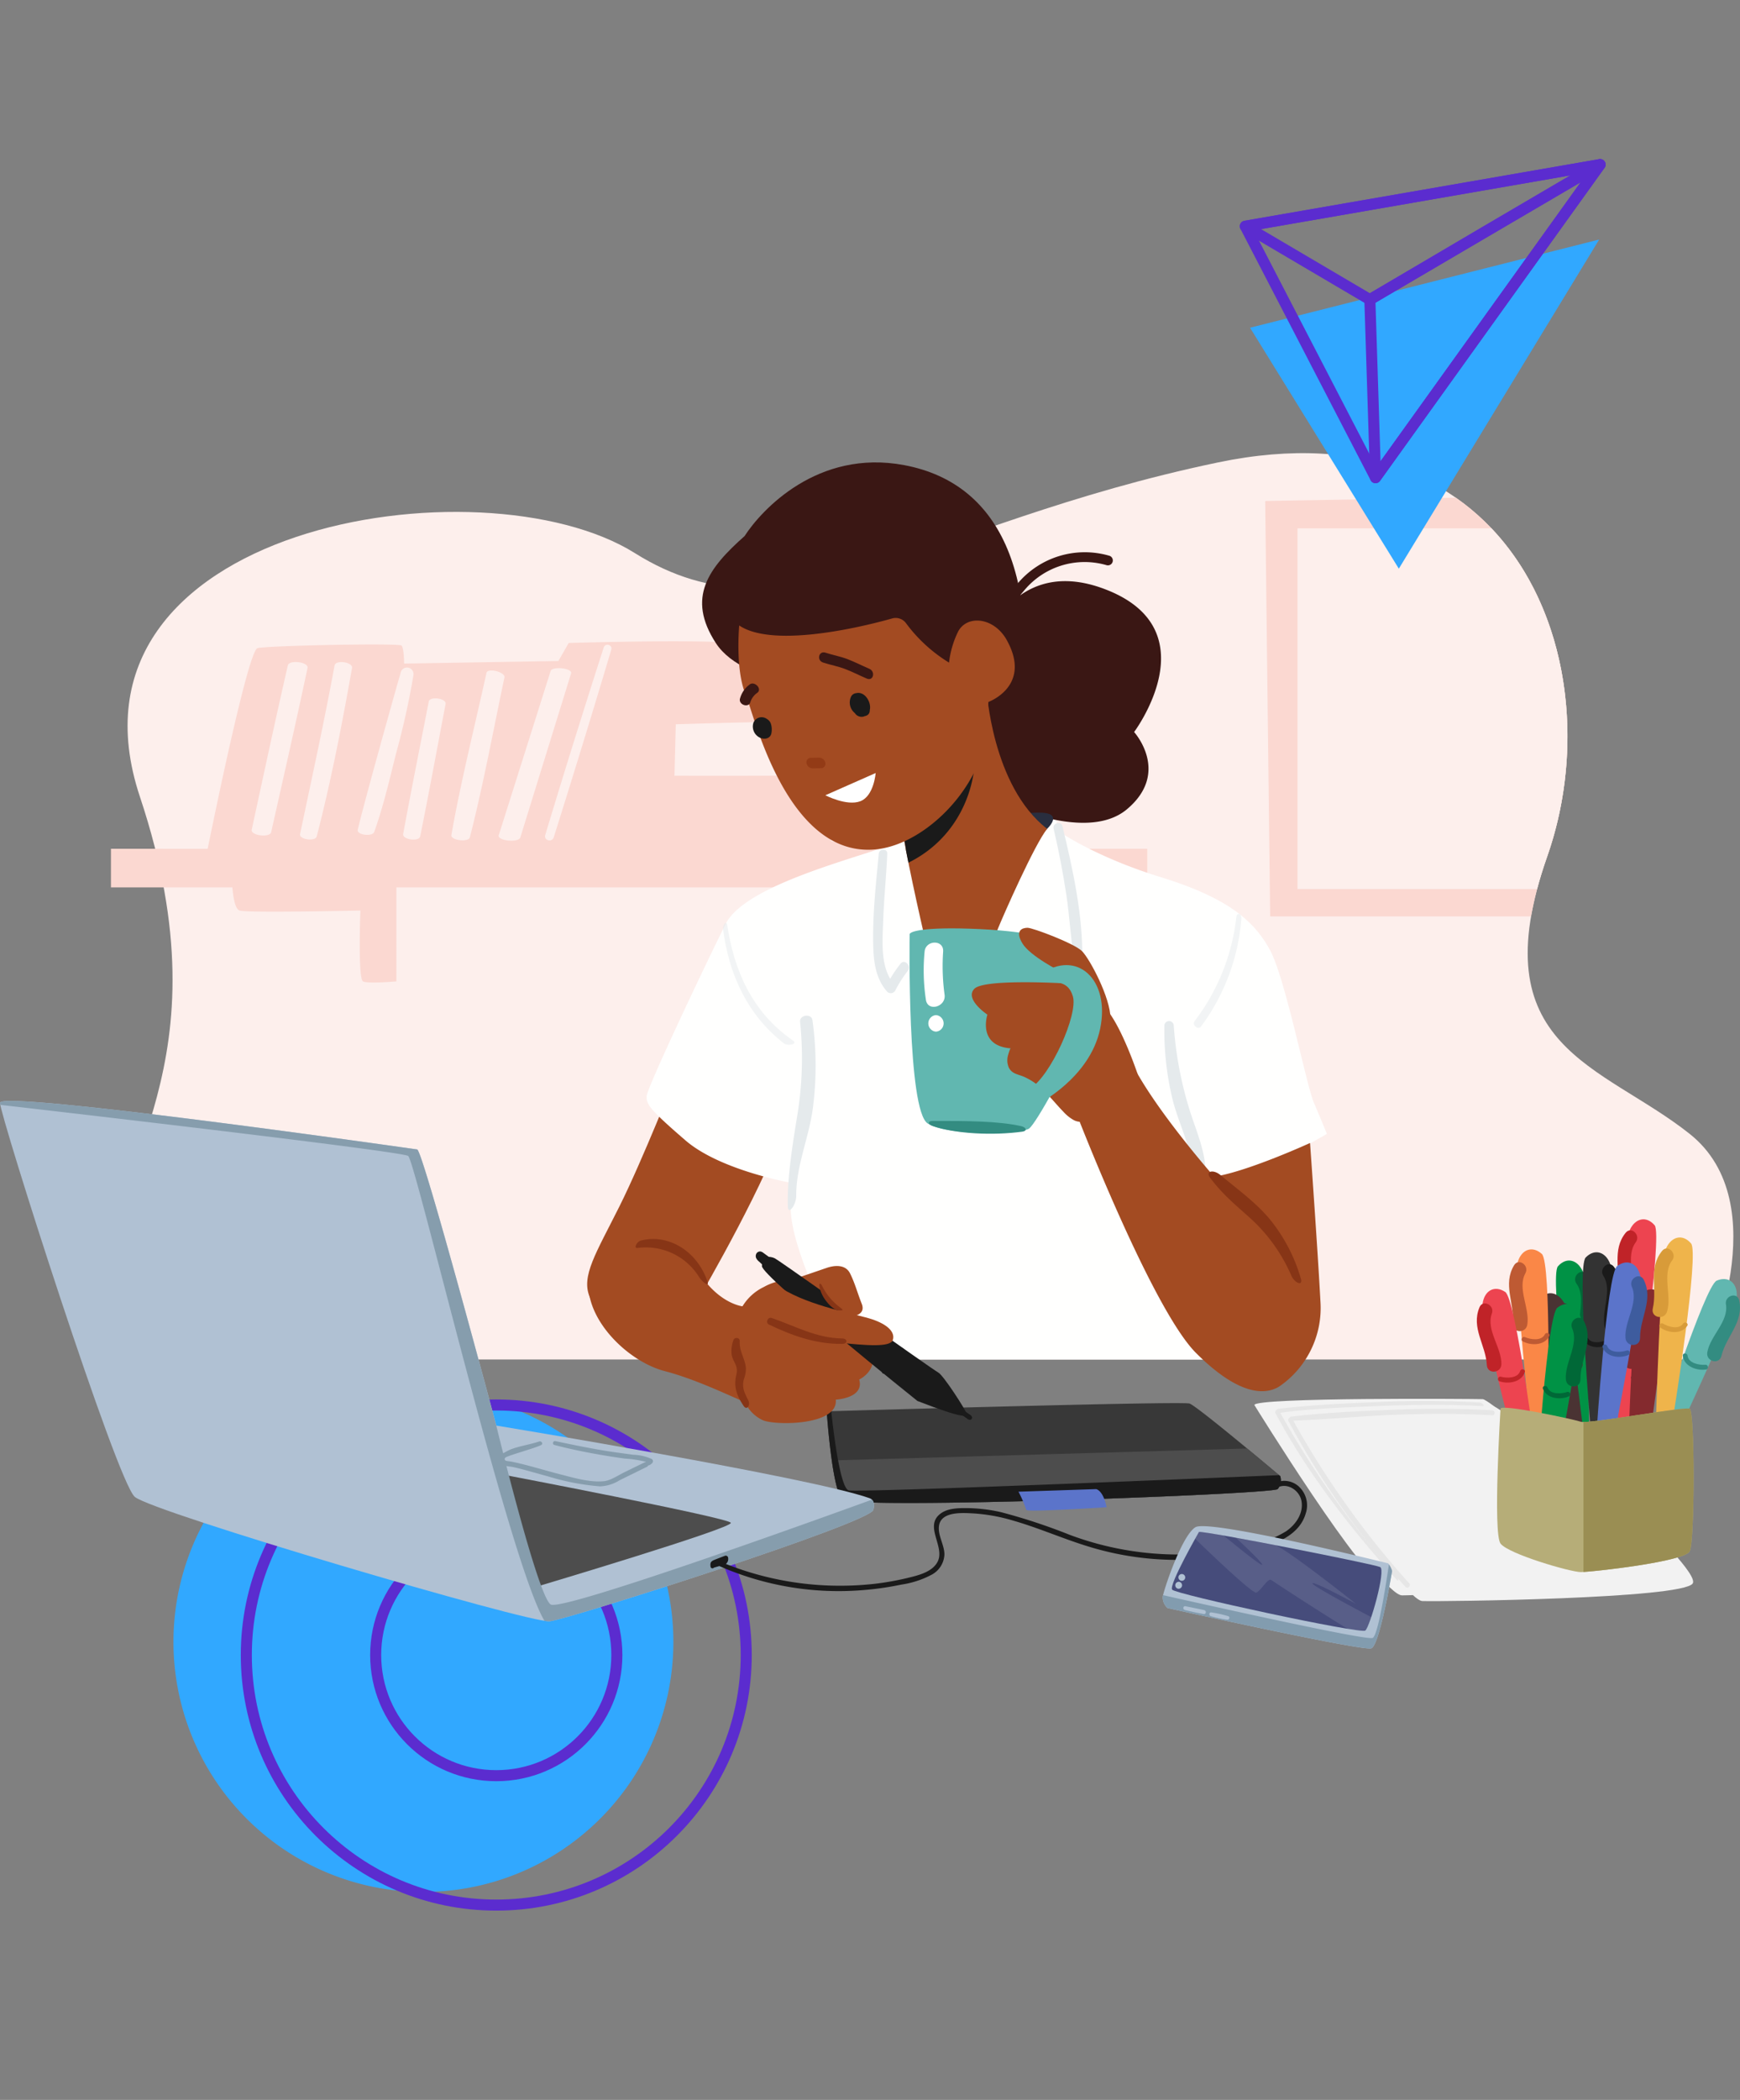 <svg xmlns="http://www.w3.org/2000/svg" xmlns:xlink="http://www.w3.org/1999/xlink" width="315" height="380" viewBox="0 0 315 380">
  <rect x="0" y="0" width="315" height="380" fill="#808080" stroke="none"/>
  <defs>
    <clipPath id="clip-path">
      <rect id="Rectángulo_402717" data-name="Rectángulo 402717" width="315" height="216.306" fill="none"/>
    </clipPath>
    <clipPath id="clip-path-3">
      <rect id="Rectángulo_402713" data-name="Rectángulo 402713" width="8.619" height="20.597" fill="none"/>
    </clipPath>
    <clipPath id="clip-path-4">
      <rect id="Rectángulo_402714" data-name="Rectángulo 402714" width="12.927" height="22.054" fill="none"/>
    </clipPath>
    <clipPath id="clip-path-5">
      <rect id="Rectángulo_402715" data-name="Rectángulo 402715" width="31.881" height="17.892" fill="none"/>
    </clipPath>
    <clipPath id="clip-path-6">
      <rect id="Rectángulo_402733" data-name="Rectángulo 402733" width="66.621" height="74.313" fill="none"/>
    </clipPath>
  </defs>
  <g id="Grupo_1101094" data-name="Grupo 1101094" transform="translate(10929 6689)">
    <g id="Grupo_1101091" data-name="Grupo 1101091" transform="translate(-140.469 1804.339)">
      <path id="Trazado_876257" data-name="Trazado 876257" d="M102.251,57A45.251,45.251,0,1,1,57,11.75,45.251,45.251,0,0,1,102.251,57" transform="translate(-10768.879 -8253.225)" fill="#31a8ff"/>
      <circle id="Elipse_11578" data-name="Elipse 11578" cx="45.251" cy="45.251" r="45.251" transform="translate(-10743.94 -8239.093)" fill="none" stroke="#5b2ccf" stroke-linecap="round" stroke-linejoin="round" stroke-width="2"/>
      <circle id="Elipse_11579" data-name="Elipse 11579" cx="21.831" cy="21.831" r="21.831" transform="translate(-10720.521 -8215.674)" fill="none" stroke="#5b2ccf" stroke-linecap="round" stroke-linejoin="round" stroke-width="2"/>
    </g>
    <rect id="Rectángulo_402728" data-name="Rectángulo 402728" width="315" height="380" transform="translate(-10929 -6689)" fill="none"/>
    <g id="Grupo_1101056" data-name="Grupo 1101056" transform="translate(-10929 -6607)">
      <g id="Grupo_1101055" data-name="Grupo 1101055" clip-path="url(#clip-path)">
        <g id="Grupo_1101054" data-name="Grupo 1101054">
          <g id="Grupo_1101053" data-name="Grupo 1101053" clip-path="url(#clip-path)">
            <path id="Trazado_876040" data-name="Trazado 876040" d="M57.949,164.009H336.165s13.136-28.15-2.815-40.817-38-15.483-25.8-50.2-5.63-82.573-59.584-71.313S170.08,35.457,142.4,18.1,36.367,12.937,52.788,62.2,45.751,129.29,49.5,146.181s8.445,17.828,8.445,17.828" transform="translate(-27.453 0)" fill="#fdefec"/>
            <path id="Trazado_876041" data-name="Trazado 876041" d="M204.866,114.8l.069-1.351-1.136.015c-5.263.064-27.086.311-27.737-.015-.74-.37-.74-7.582-.37-8.323.32-.64,21.925-.174,27.786-.035l1.457.035a7.42,7.42,0,0,0-.37-2.412,39.335,39.335,0,0,0-6.242-.266c.206-1.246,1.544-9.91-.853-10.942l5.452.018-.134-2.16s-4.958,0-5.488.011c-3.858.047-19.854.228-20.331-.011-.543-.272-.543-6.241-.271-6.783.234-.469,16.071-.127,20.367-.026.675.016,5.723.026,5.723.026a6.752,6.752,0,0,0-.271-2.016c-.2-.4-28.766-.167-42.1.119.3-2.02.387-2.416.143-2.66-1.4-1.4-32.121-.465-32.121-.465l-1.862,3.259-27.932.465s0-2.793-.465-3.259-24.207,0-26.07.466c-1.646.411-7.654,29.547-9.028,36.311H45.574v6.983H67.557c.142,1.76.482,3.919,1.294,4.189,1.4.466,21.88,0,21.88,0s-.465,12.353.465,12.819,6.052,0,6.052,0V121.782h82.5c.142,1.76.482,3.919,1.294,4.189,1.4.466,21.88,0,21.88,0s-.465,12.353.465,12.819,6.052,0,6.052,0V121.782h23.742V114.8ZM158.4,91.974c7.97-.193,17-.32,17.211.089.377.737.45,8.88-.287,9.257-.446.227-10.913.274-19.117.275-3.722,0-6.976-.008-8.618-.014l.237-9.307c2.087-.068,6.167-.195,10.574-.3m-23.622-13.6c.279-.87,1.638-.5,1.375.379q-5.078,17.028-10.424,33.979c-.309.975-1.834.562-1.536-.423q5.136-17.013,10.586-33.935m-5.9,4.665-9.2,29.727c-.379.994-4.244.591-3.894-.446l9.379-29.678c.262-.93,3.956-.537,3.719.4M107.2,112.329c1.7-9.7,4.242-19.72,6.35-29.344.216-.986,3.467-.165,3.259.815-2.042,9.636-3.817,19.386-6.261,28.929-.245.955-3.512.537-3.347-.4m-1.045-23.752c-1.524,7.992-2.987,16-4.6,23.974-.208,1.029-3.266.585-3.08-.432,1.466-8,3.079-15.979,4.631-23.964.2-1,3.235-.575,3.045.422m-15.9,22.77c1.107-4.742,6.41-23.69,7.755-28.363a1.179,1.179,0,1,1,2.326.388,140.845,140.845,0,0,1-3.175,14.286c-1.174,4.708-2.288,9.52-3.924,14.092-.327.915-3.207.558-2.982-.4M89.217,82.086c-1.812,10.2-3.792,20.439-6.391,30.475-.253.977-3.221.559-3.017-.414,2.132-10.167,4.37-20.3,6.244-30.516.2-1.084,3.355-.62,3.164.454M71.055,111.344c2.155-9.912,4.265-19.836,6.54-29.721.251-1.09,3.794-.624,3.564.46-2.1,9.923-4.364,19.813-6.582,29.71-.238,1.062-3.753.609-3.523-.449" transform="translate(-25.487 -43.203)" fill="#fbd8d1"/>
            <path id="Trazado_876042" data-name="Trazado 876042" d="M339.561,391.514s.938,14.075,2.815,15.951,77.882-.938,78.82-1.876a2.455,2.455,0,0,0,.469-2.346s-15.013-12.667-16.421-13.136-65.683,1.407-65.683,1.407" transform="translate(-189.897 -218.122)" fill="#383838"/>
            <path id="Trazado_876043" data-name="Trazado 876043" d="M416.837,408.658l-75.189,2.161c.46,3.216,1.091,6.26,1.895,7.064,1.877,1.877,77.882-.938,78.82-1.877a2.454,2.454,0,0,0,.469-2.346s-2.745-2.315-6-5" transform="translate(-191.064 -228.538)" fill="#4d4d4d"/>
            <path id="Trazado_876044" data-name="Trazado 876044" d="M342.375,409.317c1.877,1.877,77.882-.938,78.82-1.877a2.454,2.454,0,0,0,.469-2.346l-.209-.176c-10.407.439-76.179,3.189-77.907,2.757-1.56-.39-2.794-10.819-3.167-14.333l-.821.024s.938,14.075,2.815,15.952" transform="translate(-189.896 -219.973)" fill="#1a1a1a"/>
            <path id="Trazado_876045" data-name="Trazado 876045" d="M418.33,425.8a22.882,22.882,0,0,1,1.407,3.284c0,.469,14.544-.469,14.544-.469s-.469-2.815-1.876-3.284Z" transform="translate(-233.947 -237.862)" fill="#5b74ca"/>
            <path id="Trazado_876046" data-name="Trazado 876046" d="M257.327,255.016s-6.1,15.483-10.322,23.927-6.976,12.609-5.365,16.391,18.5,2.376,18.5,2.376,10.322-17.359,15.483-30.027-18.3-12.668-18.3-12.668" transform="translate(-134.875 -142.616)" fill="#a34b22"/>
            <path id="Trazado_876047" data-name="Trazado 876047" d="M382.922,212.955l5.815-3.3s-.938-2.346-2.346-5.63-5.161-22.52-7.976-27.681-7.507-9.383-19.7-13.136-18.72-8.444-18.72-8.444-22.1-.939-28.042,1.761-28.305,7.621-32.058,15.128-14.31,29.792-14.31,31.2.234,2.111,7.037,7.976c6.406,5.522,19.471,7.741,19.471,7.741-.469,3.754-1.407,6.1,2.815,16.89a76.059,76.059,0,0,1,4.214,15.014h71.47Z" transform="translate(-148.524 -86.459)" fill="#fffffe"/>
            <path id="Trazado_876048" data-name="Trazado 876048" d="M482.864,249.433a67.434,67.434,0,0,1-2.924-15.448.847.847,0,0,0-1.693,0,52.7,52.7,0,0,0,1.521,13.529c1.175,4.674,4.013,9.562,3.338,14.489-.218,1.591,2.207,2.3,2.449.675.707-4.718-1.294-8.853-2.691-13.245" transform="translate(-267.453 -130.398)" fill="#e5eaec"/>
            <g id="Grupo_1101046" data-name="Grupo 1101046" transform="translate(216.117 83.398)" opacity="0.5">
              <g id="Grupo_1101045" data-name="Grupo 1101045">
                <g id="Grupo_1101044" data-name="Grupo 1101044" clip-path="url(#clip-path-3)">
                  <path id="Trazado_876049" data-name="Trazado 876049" d="M498.029,189.8a37.929,37.929,0,0,1-7.577,18.831c-.509.7.7,1.638,1.2.928a37.574,37.574,0,0,0,7.288-19.491c.078-.95-.822-1.2-.915-.268" transform="translate(-490.33 -189.215)" fill="#e5eaec"/>
                </g>
              </g>
            </g>
            <g id="Grupo_1101049" data-name="Grupo 1101049" transform="translate(130.886 85.011)" opacity="0.5">
              <g id="Grupo_1101048" data-name="Grupo 1101048">
                <g id="Grupo_1101047" data-name="Grupo 1101047" clip-path="url(#clip-path-4)">
                  <path id="Trazado_876050" data-name="Trazado 876050" d="M309.636,214.165c-7.507-5.161-10.7-12.859-11.911-20.9-.13-.865-.869-.154-.756.724,1.054,8.21,4.382,15.467,10.93,20.623.834.656,2.645.175,1.737-.449" transform="translate(-296.956 -192.874)" fill="#e5eaec"/>
                </g>
              </g>
            </g>
            <path id="Trazado_876051" data-name="Trazado 876051" d="M387.859,143.65c.469,0,4.222-.469,5.161.938s6.568,25.8,4.692,29.088-17.359-9.383-17.359-9.383l-10.322,1.877s-5.161,9.383-6.569,9.383-3.753-17.828-.469-29.088,24.866-2.815,24.866-2.815" transform="translate(-202.069 -78.635)" fill="#fffffe"/>
            <path id="Trazado_876052" data-name="Trazado 876052" d="M400.756,67.523s5.1-20.774,23.757-13.373,4.918,25.709,4.918,25.709,6.642,7.3-1.286,13.968-25.058-2.34-25.058-2.34a231.242,231.242,0,0,0-2.332-23.964" transform="translate(-224.119 -29.392)" fill="#3a1714"/>
            <path id="Trazado_876053" data-name="Trazado 876053" d="M421.712,147.724s3.643-.495,4.441.431-1.052,2.523-1.052,2.523l-3.626.739Z" transform="translate(-235.706 -82.54)" fill="#292e3f"/>
            <path id="Trazado_876054" data-name="Trazado 876054" d="M400.687,60.166a.869.869,0,0,0,.124.431c.159.3.469.435.807.023.722-.023.951-.079,1.557-1.7.384-1.03.949-2.493,1.738-4.136a32,32,0,0,1,3.808-6.205l.1-.116q.258-.319.536-.637A14.211,14.211,0,0,1,424.4,43.08a.889.889,0,1,0,.451-1.719,15.887,15.887,0,0,0-16.461,4.945,30.464,30.464,0,0,0-4.871,7.467c-.755,1.578-1.327,3.028-1.757,4.155l-.041.1c-.088.24-.168.466-.249.673-.128.343-.27.719-.371.978a.023.023,0,0,0-.007.019c-.04.091-.067.168-.094.22-.178.18-.319-.017-.309.25" transform="translate(-224.081 -22.809)" fill="#3a1714"/>
            <path id="Trazado_876055" data-name="Trazado 876055" d="M314.379,44.745s-18.168-.022-23.509-8.242c-5.367-8.26-1.327-13.578,5.195-19.363,3.056-4.73,13.229-15.781,28.879-12.845,18.325,3.437,24.729,21.39,20.787,47.732-1.334,8.911-31.351-7.281-31.351-7.281" transform="translate(-161.274 -2.128)" fill="#3a1714"/>
            <path id="Trazado_876056" data-name="Trazado 876056" d="M380.948,164.63c.988-3,5.73-21.129,7.038-24.4.938-2.346,6.746-15.508,8.944-18.129-10.036-7.763-10.977-25.356-10.977-25.356s-16.441,19.146-15.093,26.528c2.582,14.141,8.211,37.13,10.088,41.353" transform="translate(-207.357 -54.106)" fill="#a34b22"/>
            <path id="Trazado_876057" data-name="Trazado 876057" d="M371.811,133.968c11.76-5.786,14.159-19.675,10.473-26.935-4.761,6.13-12.358,16.883-11.424,22a17.538,17.538,0,0,1,.508,2.7q.212,1.1.443,2.243" transform="translate(-207.356 -59.857)" fill="#1a1a1a"/>
            <path id="Trazado_876058" data-name="Trazado 876058" d="M304.609,81.521c1.461,3.434,7.456,29.766,23.7,28.007,8.085-.876,17.249-9.429,19.565-19,.772-3.192.289-3.938.685-7.668,0,0,7.968-2.867,3.3-11.22-2.288-4.091-7.12-4.586-8.769-1.553a17.074,17.074,0,0,0-1.664,5.661,27.5,27.5,0,0,1-7.808-7.158,2.319,2.319,0,0,0-2.486-.836c-7.507,2.11-21.982,5.133-27.692,1.271,0,0-.755,7.983,1.167,12.5" transform="translate(-169.616 -37.84)" fill="#a34b22"/>
            <path id="Trazado_876059" data-name="Trazado 876059" d="M349.224,99.148a1.157,1.157,0,0,1,.96-.659c.048-.011.095-.019.141-.026a.263.263,0,0,1,.05-.015c.018,0,.033,0,.051,0,1.479-.114,2.524,1.84,2.2,3.1a1.08,1.08,0,0,1-.242.758,1.181,1.181,0,0,1-.725.35.257.257,0,0,1-.064.045,1.435,1.435,0,0,1-1.664-.6,2.473,2.473,0,0,1-.706-2.95" transform="translate(-195.169 -55.055)" fill="#1a1a1a"/>
            <path id="Trazado_876060" data-name="Trazado 876060" d="M309.318,109.447a1.6,1.6,0,0,1,2.385-.72,1.731,1.731,0,0,1,.242.168,1.5,1.5,0,0,1,.548.785c.011.037.021.074.03.112,0,.011.007.022.009.034a3.51,3.51,0,0,1,.008,1.665c-.331,1.008-1.615,1.08-2.49.385a2.235,2.235,0,0,1-.733-2.427" transform="translate(-172.921 -60.66)" fill="#1a1a1a"/>
            <path id="Trazado_876061" data-name="Trazado 876061" d="M331.233,126.02a.814.814,0,0,1,.787-.979l1.521-.019a1.169,1.169,0,0,1,1.112.938.814.814,0,0,1-.787.979l-1.521.019a1.169,1.169,0,0,1-1.112-.938" transform="translate(-185.232 -69.917)" fill="#933b16"/>
            <path id="Trazado_876062" data-name="Trazado 876062" d="M337.583,81.85c1.324.433,2.672.664,3.983,1.166,1.331.51,2.617,1.178,3.933,1.736,1.187.5.769,2.295-.429,1.787-1.316-.558-2.6-1.231-3.933-1.736-1.312-.5-2.66-.733-3.983-1.167-1.218-.4-.79-2.186.429-1.786" transform="translate(-188.144 -45.741)" fill="#3a1714"/>
            <path id="Trazado_876063" data-name="Trazado 876063" d="M303.9,97.339a4.632,4.632,0,0,1,1.694-2.529c.839-.765,2.344.641,1.5,1.414A3.309,3.309,0,0,0,305.8,97.89c-.246,1.157-2.153.611-1.906-.551" transform="translate(-169.939 -52.898)" fill="#3a1714"/>
            <path id="Trazado_876064" data-name="Trazado 876064" d="M339,135.361l9.109-4.023s-.306,4.153-2.766,5.1S339,135.361,339,135.361" transform="translate(-189.585 -73.45)" fill="#fff"/>
            <path id="Trazado_876065" data-name="Trazado 876065" d="M363.579,183.44a25.306,25.306,0,0,0-1.863,2.723c-1.776-2.992-1.376-7.276-1.264-10.56.137-4.027.564-8.038.734-12.063.042-1-1.45-.971-1.54,0-.456,4.935-1.012,9.886-1.016,14.848,0,3.563.07,7.321,2.544,10.122a.924.924,0,0,0,1.442-.186,22.088,22.088,0,0,1,2.273-3.574c.731-.929-.578-2.25-1.311-1.311" transform="translate(-200.561 -91.045)" fill="#e5eaec"/>
            <path id="Trazado_876066" data-name="Trazado 876066" d="M434.322,152.441c-.25-1.042-1.848-.6-1.6.443q1.388,5.947,2.306,11.986c.6,4.018.8,8.089,1.444,12.095.134.827,1.4.592,1.418-.192.209-8.041-1.7-16.553-3.564-24.331" transform="translate(-241.979 -84.919)" fill="#e5eaec"/>
            <path id="Trazado_876067" data-name="Trazado 876067" d="M442.28,255.112s13.606,35.188,21.582,43.163,12.667,7.507,15.013,6.1a17.22,17.22,0,0,0,7.507-15.483c-.469-8.914-1.877-28.619-1.877-28.619s-11.26,5.161-17.359,6.1c0,0-11.986-13.585-15.611-22.04s-9.255,10.78-9.255,10.78" transform="translate(-247.341 -135.439)" fill="#a34b22"/>
            <path id="Trazado_876068" data-name="Trazado 876068" d="M401.28,197.59s-4.692-1.877-15.014-2.346-12.667.469-12.667.938-.469,31.9,3.284,34.249,16.89,1.877,18.3.938,7.507-12.668,7.507-12.668l3.285-14.544Z" transform="translate(-208.922 -109.117)" fill="#61b7b0"/>
            <path id="Trazado_876069" data-name="Trazado 876069" d="M416.515,217.463s-15.014-.938-16.89.938,2.346,4.691,2.346,4.691-1.877,5.63,4.222,6.1c-.124-.009-.423,1.032-.448,1.126a3.321,3.321,0,0,0,.1,2.349c.562,1.127,1.593,1.2,2.641,1.625a11.221,11.221,0,0,1,3.412,2.281c1.38,1.287,2.549,2.781,3.866,4.131a7.259,7.259,0,0,0,1.878,1.492c2.7,1.353,5.836-2.341,7.583-4.062,1.377-1.356,2.708-2.772,3.953-4.251,0,0-2.815-8.445-5.63-11.729a17.872,17.872,0,0,0-7.038-4.692" transform="translate(-223.218 -121.483)" fill="#a34b22"/>
            <path id="Trazado_876070" data-name="Trazado 876070" d="M426.209,202.851s-5.63-2.815-7.038-5.161,0-2.815.938-2.815,8.445,2.815,9.853,4.222,5.161,8.445,5.161,12.2-5.974,1.138-5.974,1.138-1.533-7.706-2.941-9.583" transform="translate(-234.085 -108.982)" fill="#a34b22"/>
            <path id="Trazado_876071" data-name="Trazado 876071" d="M423.965,213.059c1.407.469,4.222-.469,5.161,2.815s-3.988,14.31-7.741,16.655,1.407,2.815,1.407,2.815,9.383-4.692,11.26-13.606-4.222-14.544-10.791-9.852Z" transform="translate(-234.891 -117.548)" fill="#61b7b0"/>
            <path id="Trazado_876072" data-name="Trazado 876072" d="M398.194,275.115c-4.222-.938-9.853-.938-15.951-.938-1.018,0-1,.6,0,.938,4.222,1.407,10.862,1.726,16.178,1,.971-.132.688-.8-.226-1" transform="translate(-213.342 -153.331)" fill="#338c81"/>
            <path id="Trazado_876073" data-name="Trazado 876073" d="M383.168,210.384a38.233,38.233,0,0,1-.258-7.809c.141-2.179-3.145-2.116-3.357,0a35.419,35.419,0,0,0,.237,8.74c.324,2.227,3.69,1.275,3.379-.931" transform="translate(-212.168 -112.388)" fill="#fff"/>
            <path id="Trazado_876074" data-name="Trazado 876074" d="M382.605,230.728a1.5,1.5,0,0,0,0,2.991,1.5,1.5,0,0,0,0-2.991" transform="translate(-213.161 -129.033)" fill="#fff"/>
            <path id="Trazado_876075" data-name="Trazado 876075" d="M513.138,314.409a30.149,30.149,0,0,0-5.811-11.033c-2.558-2.99-5.77-5.292-8.777-7.8-1.261-1.051-2.794-.748-1.833.533,2.815,3.753,5.829,5.825,8.4,8.383a30.4,30.4,0,0,1,6.294,9.327c.563,1.263,2.062,1.924,1.728.588" transform="translate(-277.616 -164.944)" fill="#873516"/>
            <path id="Trazado_876076" data-name="Trazado 876076" d="M328.024,231.77c-.171-1.258-2.359-.975-2.236.3a64.18,64.18,0,0,1-.455,16.636c-.812,4.922-1.931,11.748-1.761,16.781.056,1.664,1.533-.28,1.52-1.957-.041-5.319,2.3-10.509,3-15.773a59.633,59.633,0,0,0-.066-15.989" transform="translate(-180.945 -129.161)" fill="#e5eaec"/>
            <path id="Trazado_876077" data-name="Trazado 876077" d="M247.495,324.791s-5.865,3.05-5.865,6.8c0,7.037,7.507,14.075,13.841,15.717,5.316,1.378,11.26,4.222,14.544,5.63a6.455,6.455,0,0,0,3.284,3.284c2.346.938,13.606.938,13.137-3.753,0,0,5.2-.239,4.243-3.638,0,0,3.264-1.523,2.325-4.807s-4.222-6.569-4.222-6.569,3.284,0,2.346-2.346c-.726-1.816-1.236-3.753-2.117-5.5-.811-1.61-2.738-1.49-4.22-.982l-5.438,1.864a5.65,5.65,0,0,1-1.756.429,6.974,6.974,0,0,0-1.38.105,10.006,10.006,0,0,0-2.822,1.067,9.145,9.145,0,0,0-3.848,3.488s-4.691-.469-8.445-7.037c-4.072-7.126-13.606-3.753-13.606-3.753" transform="translate(-135.13 -181.191)" fill="#a34b22"/>
            <path id="Trazado_876078" data-name="Trazado 876078" d="M274.083,330.369c-1.877-5.63-7.232-8.742-12.1-7.428-.7.188-1.324,1.425-.563,1.329a11.315,11.315,0,0,1,11.136,5.253c.584.915,1.878,1.886,1.531.846" transform="translate(-146 -180.434)" fill="#873516"/>
            <path id="Trazado_876079" data-name="Trazado 876079" d="M303.437,374.529c-.681-1.315-1.182-2.28-.782-3.8a5.421,5.421,0,0,0,.359-2.032c-.166-1.736-1.218-2.986-1.116-4.852.037-.671-.962-.771-1.145-.155a5.579,5.579,0,0,0-.322,2.589c.273,1.473,1.268,1.932.842,3.712-.5,2.105.083,3.753,1.361,5.625.565.826,1.269-.186.8-1.086" transform="translate(-167.983 -203.16)" fill="#873516"/>
            <path id="Trazado_876080" data-name="Trazado 876080" d="M311.028,329.61a1.9,1.9,0,0,1-.541-.651.916.916,0,0,1,.066-.851.765.765,0,0,1,.77-.33,1.385,1.385,0,0,1,.508.271l1.707,1.243a.278.278,0,0,1,.1.1.269.269,0,0,1-.057.24c-.229.352-.746.954-1.216.934-.45-.02-1.018-.682-1.337-.96" transform="translate(-173.595 -183.299)" fill="#1a1a1a"/>
            <path id="Trazado_876081" data-name="Trazado 876081" d="M344.852,350.906c-.461-.231-7.392-5.115-14.429-10.075-2.061,1.2-4.676-1.957-6.016-3.987-.106-.154-.209-.309-.3-.465-4.724-3.324-8.474-5.949-8.81-6.116-.938-.469-2.346-.469-2.346,1.407s28.15,24.4,28.15,24.4c8.445,3.284,8.914,2.815,8.914,2.346s-4.222-7.038-5.161-7.507" transform="translate(-175.014 -184.551)" fill="#1a1a1a"/>
            <path id="Trazado_876082" data-name="Trazado 876082" d="M396.711,394.295c-.066-.307-.387-.453-.627-.619l-.71-.493a.437.437,0,0,0-.592.155.442.442,0,0,0,.155.592l.667.477c.219.156.456.4.742.366a.385.385,0,0,0,.364-.478" transform="translate(-220.746 -219.849)" fill="#1a1a1a"/>
            <path id="Trazado_876083" data-name="Trazado 876083" d="M365.751,367.384c-.379-.413-1-.312-1.493-.264a2.815,2.815,0,0,0-1.891.915l-.031.036a3.124,3.124,0,0,0-.492,3.6c.258.455.942.052.7-.409a2.214,2.214,0,0,1,.045-2.02,2.522,2.522,0,0,1,.642-.8,2.648,2.648,0,0,1,.9-.6c.051-.017.1-.031.154-.044a4.1,4.1,0,0,1,1.252-.066.314.314,0,0,0,.22-.04c.115-.091.08-.2-.01-.3" transform="translate(-202.151 -205.282)" fill="#1a1a1a"/>
            <path id="Trazado_876084" data-name="Trazado 876084" d="M315.484,348.933s7.507,3.284,12.2,3.753,9.383.938,9.852-.469-.938-2.815-3.753-3.753-11.26-2.346-16.421-5.63l-2.815,1.877Z" transform="translate(-175.907 -191.727)" fill="#a34b22"/>
            <path id="Trazado_876085" data-name="Trazado 876085" d="M328.653,358.727c-4.619-.045-8.478-2.229-12.763-3.71-.688-.238-1.165.867-.5,1.186,4.247,2.036,8.5,3.555,13.29,3.513,1.019-.008.993-.979-.027-.989" transform="translate(-176.201 -198.522)" fill="#873516"/>
            <path id="Trazado_876086" data-name="Trazado 876086" d="M338.27,344.732a4.071,4.071,0,0,0,1.038.855,1.89,1.89,0,0,0,1.3.213c.046-.011.1-.033.107-.081a.12.12,0,0,0-.042-.089,3.141,3.141,0,0,0-.337-.3,10.88,10.88,0,0,1-3.377-4.066c-.083-.2-.387-.453-.442-.1a2.406,2.406,0,0,0,.161.91,6.07,6.07,0,0,0,.876,1.783,8.251,8.251,0,0,0,.712.878" transform="translate(-188.192 -190.693)" fill="#873516"/>
            <path id="Trazado_876087" data-name="Trazado 876087" d="M75.536,274.748S0,263.957,0,266.3s21.112,68.5,24.4,71.313,71.078,22.755,75.066,22.52c2.81-.165,58.177-17.828,58.646-20.174.046-.231.466-1.7-.7-2.111-10.68-3.787-67.56-13.137-67.56-13.137s-13.137-49.262-14.31-49.966" transform="translate(0 -148.741)" fill="#b0c1d3"/>
            <path id="Trazado_876088" data-name="Trazado 876088" d="M207.036,419.474s40.583,7.741,41.052,8.679-34.953,11.495-34.953,11.495Z" transform="translate(-115.783 -234.587)" fill="#4d4d4d"/>
            <path id="Trazado_876089" data-name="Trazado 876089" d="M158.109,339.962c.039-.195.339-1.26-.263-1.841-5.719,2.081-55.937,20.293-58.148,18.966-2.346-1.408-9.853-32.373-9.853-32.373s-13.137-49.262-14.31-49.966c0,0-75.536-10.791-75.536-8.445a2.309,2.309,0,0,0,.056.376c9.615,1.107,72.538,8.376,73.838,9.242,1.319.88,18.309,73.51,24.679,84.131a4.894,4.894,0,0,0,.89.085c2.81-.165,58.177-17.828,58.646-20.174" transform="translate(0 -148.741)" fill="#869dad"/>
            <path id="Trazado_876090" data-name="Trazado 876090" d="M232.4,408.857a8.763,8.763,0,0,0-3.363-.772c-1.577-.219-3.156-.419-4.73-.668-3.137-.5-6.245-1.143-9.351-1.8-.449-.1-.647.572-.2.692,2.92.773,5.886,1.368,8.864,1.871q1.948.33,3.906.6a19.279,19.279,0,0,1,3.791.586.364.364,0,0,0-.03.067.463.463,0,0,0-.223.045c-1.233.6-2.463,1.2-3.694,1.807-1.139.558-2.425,1.471-3.7,1.589-2.6.242-5.5-.651-7.993-1.284-2.459-.625-6.309-1.812-8.806-2.281-.492-.092-1.482-.05-1.008-.678.27-.358,5.286-1.689,6.5-2.3.433-.216.074-.79-.369-.642-1.9.636-4.388.94-5.822,1.756-.6.341-1.886.842-1.574,1.784.308.926,1.936.926,2.664,1.078,1.634.341,4.655,1.239,6.269,1.666a44.194,44.194,0,0,0,9.476,1.831,7.21,7.21,0,0,0,3.588-1.119c1.64-.806,3.282-1.607,4.919-2.419a.392.392,0,0,0,.209-.235.489.489,0,0,0,.175-.045,1.47,1.47,0,0,0,.58-.408.463.463,0,0,0-.088-.718" transform="translate(-114.4 -226.831)" fill="#869dad"/>
            <path id="Trazado_876091" data-name="Trazado 876091" d="M398.337,422.978a3.875,3.875,0,0,0-4.463-.588.468.468,0,0,0,.472.807c1.853-1.042,4.105.443,4.453,2.395.4,2.217-1.055,4.291-2.812,5.483A20.111,20.111,0,0,1,390,433.484a49.79,49.79,0,0,1-6.5,1.345,56.193,56.193,0,0,1-26.682-3.134,105.691,105.691,0,0,0-12.384-4.085,28.772,28.772,0,0,0-6.045-.744c-1.574-.011-3.507-.021-4.851.936-3.195,2.275.785,5.986-.606,8.749-.842,1.673-2.964,2.325-4.643,2.756a51.623,51.623,0,0,1-6.564,1.236,56.211,56.211,0,0,1-27.151-3.577.454.454,0,0,0,.257-.288.437.437,0,0,0,.109-.164,1.317,1.317,0,0,0,.068-.608.442.442,0,0,0-.554-.422c-.659.249-1.317.5-1.971.765-.614.247-.751.516-.668,1.183a.347.347,0,0,0,.612.208c.326-.1.657-.189.986-.285a53.682,53.682,0,0,0,26.259,4.329,54.76,54.76,0,0,0,6.652-.967,17.057,17.057,0,0,0,5.545-1.81,4.361,4.361,0,0,0,2.287-3.613c.025-1.807-1.363-3.692-.93-5.476.58-2.388,4.33-2.087,6.192-1.991a32.18,32.18,0,0,1,7.182,1.3c4.6,1.317,8.985,3.269,13.558,4.669a54.319,54.319,0,0,0,28.22,1.065c4.125-.973,9.837-2.365,11.189-7.026a4.622,4.622,0,0,0-1.235-4.86" transform="translate(-163.185 -235.959)" fill="#1a1a1a"/>
            <path id="Trazado_876092" data-name="Trazado 876092" d="M519.453,393.613s21.112,31.9,24.866,31.9,46.917-1.877,48.793-4.692-30.5-29.557-32.372-29.557-41.287.938-41.287,2.346" transform="translate(-290.5 -218.813)" fill="#f2f2f2"/>
            <path id="Trazado_876093" data-name="Trazado 876093" d="M515.215,389.383s20.109,32.545,23.86,32.662,46.953-.415,48.916-3.17-29.561-30.493-31.437-30.551-41.3-.347-41.34,1.06" transform="translate(-288.13 -217.131)" fill="#f2f2f2"/>
            <path id="Trazado_876094" data-name="Trazado 876094" d="M530.118,395.769s20.109,32.545,23.86,32.662,46.953-.415,48.916-3.17-29.561-30.493-31.437-30.551-41.3-.347-41.34,1.06" transform="translate(-296.464 -220.702)" fill="#f2f2f2"/>
            <path id="Trazado_876095" data-name="Trazado 876095" d="M566.021,392.627a181.1,181.1,0,0,0-18.213-.087c-6.057.243-12.183.518-18.2,1.235a.385.385,0,0,0-.319.242.4.4,0,0,0-.169.546,149.5,149.5,0,0,0,21.2,30.031c.4.445,1.057-.214.658-.659A161.351,161.351,0,0,1,530,394.5c5.939-.192,11.869-.8,17.808-1.038,6.07-.247,12.146-.273,18.213.071.58.033.577-.867,0-.9" transform="translate(-295.875 -219.421)" fill="#e6e6e6"/>
            <path id="Trazado_876096" data-name="Trazado 876096" d="M560.7,389.433a181.122,181.122,0,0,0-18.213-.087c-6.057.243-12.183.518-18.2,1.235a.386.386,0,0,0-.319.243.4.4,0,0,0-.169.546c5.782,10.835,13.731,21.06,21.985,30.153.4.445.269-.336-.13-.781A161.364,161.364,0,0,1,524.678,391.3c5.15-.745,11.409-.973,17.349-1.214,6.07-.247,13.169-.343,19.236,0,.58.033.014-.62-.563-.655" transform="translate(-292.899 -217.635)" fill="#e6e6e6"/>
            <path id="Trazado_876097" data-name="Trazado 876097" d="M667.482,351.843s5.048-34.417,3.527-36.2-3.558-1.284-4.532.9-2.258,36.971-2.258,36.971Z" transform="translate(-371.459 -175.912)" fill="#ed4450"/>
            <path id="Trazado_876098" data-name="Trazado 876098" d="M665.551,319.535c1.024-1.272,2.778.44,1.832,1.711-1.881,2.53-.021,6.381-.915,9.276-.495,1.6-2.964,1.094-2.574-.582.836-3.6-.883-7.254,1.657-10.406" transform="translate(-371.254 -178.447)" fill="#c02328"/>
            <path id="Trazado_876099" data-name="Trazado 876099" d="M667.3,349.662c.933.572,2.871,1.165,3.651,0,.3-.452,1.059-.062.756.4-1.051,1.618-3.549,1.312-4.9.29-.388-.292.082-.949.5-.695" transform="translate(-372.823 -195.433)" fill="#c02328"/>
            <path id="Trazado_876100" data-name="Trazado 876100" d="M641.888,363.159s-4-28.873-2.445-30.629,3.583-1.213,4.513.991,1.16,31.371,1.16,31.371Z" transform="translate(-357.402 -185.38)" fill="#009245"/>
            <path id="Trazado_876101" data-name="Trazado 876101" d="M649.063,336.591c-1-1.292-2.786.384-1.867,1.674,1.83,2.567-.107,6.38.729,9.293.462,1.611,2.942,1.154,2.585-.53-.764-3.612,1.028-7.235-1.447-10.437" transform="translate(-361.796 -187.976)" fill="#006837"/>
            <path id="Trazado_876102" data-name="Trazado 876102" d="M645.062,366.623c-.945.553-2.893,1.107-3.65-.074-.294-.458-1.058-.083-.764.389,1.018,1.639,3.523,1.383,4.9.389.394-.284-.063-.95-.483-.7" transform="translate(-358.24 -204.873)" fill="#006837"/>
            <path id="Trazado_876103" data-name="Trazado 876103" d="M637.408,376.385s-6.944-28.309-5.576-30.216,3.439-1.574,4.591.522,4.375,31.086,4.375,31.086Z" transform="translate(-353.247 -192.889)" fill="#4a3333"/>
            <path id="Trazado_876104" data-name="Trazado 876104" d="M641.624,349.372c-1.126-1.183-2.732.668-1.685,1.857,2.084,2.366.549,6.358,1.679,9.169.625,1.555,3.044.846,2.518-.792-1.131-3.514.28-7.3-2.511-10.234" transform="translate(-357.691 -195.171)" fill="#4a3333"/>
            <path id="Trazado_876105" data-name="Trazado 876105" d="M640.606,379.506c-.882.647-2.764,1.4-3.638.3-.339-.425-1.061.026-.721.466,1.181,1.526,3.646,1.014,4.912-.116.363-.324-.16-.939-.553-.651" transform="translate(-355.766 -212.194)" fill="#4a3333"/>
            <path id="Trazado_876106" data-name="Trazado 876106" d="M671.683,374.96s4.624-28.78,3.107-30.568-3.556-1.291-4.534.893-1.838,31.338-1.838,31.338Z" transform="translate(-373.807 -191.989)" fill="#842a2e"/>
            <path id="Trazado_876107" data-name="Trazado 876107" d="M668.773,348.274c1.027-1.27,2.777.445,1.83,1.715-1.885,2.527-.031,6.381-.93,9.274-.5,1.6-2.966,1.09-2.573-.585.842-3.594-.871-7.255,1.673-10.4" transform="translate(-373.047 -194.519)" fill="#842a2e"/>
            <path id="Trazado_876108" data-name="Trazado 876108" d="M670.5,378.408c.932.573,2.868,1.17,3.651.005.3-.451,1.059-.06.755.406-1.053,1.617-3.552,1.306-4.9.283-.388-.293.084-.949.5-.694" transform="translate(-374.61 -211.513)" fill="#842a2e"/>
            <path id="Trazado_876109" data-name="Trazado 876109" d="M651.469,359.754s-2.522-29.039-.879-30.713,3.64-1.029,4.457,1.22-.442,31.389-.442,31.389Z" transform="translate(-363.526 -183.486)" fill="#333"/>
            <path id="Trazado_876110" data-name="Trazado 876110" d="M660.218,333.517c-.931-1.341-2.8.242-1.95,1.577,1.7,2.658-.432,6.367.254,9.318.379,1.633,2.879,1.3,2.609-.4-.578-3.646,1.4-7.173-.913-10.5" transform="translate(-368.009 -186.232)" fill="#1a1a1a"/>
            <path id="Trazado_876111" data-name="Trazado 876111" d="M654.755,363.254c-.971.5-2.946.958-3.642-.26-.27-.473-1.052-.137-.783.349.933,1.689,3.448,1.561,4.872.638.408-.264-.015-.952-.447-.728" transform="translate(-363.66 -202.874)" fill="#1a1a1a"/>
            <path id="Trazado_876112" data-name="Trazado 876112" d="M628.705,358.437s.656-29.142-1.091-30.706-3.7-.793-4.37,1.5,2.453,31.3,2.453,31.3Z" transform="translate(-348.491 -182.822)" fill="#fa8747"/>
            <path id="Trazado_876113" data-name="Trazado 876113" d="M620.722,332.717c.844-1.4,2.812.061,2.047,1.448-1.523,2.761.839,6.326.344,9.315-.274,1.654-2.789,1.484-2.629-.229.344-3.675-1.853-7.069.238-10.534" transform="translate(-346.622 -185.752)" fill="#be5a33"/>
            <path id="Trazado_876114" data-name="Trazado 876114" d="M625.568,361.976c1,.442,3,.767,3.618-.492.239-.489,1.041-.2.8.3-.822,1.745-3.34,1.778-4.821.948-.424-.238-.046-.952.4-.755" transform="translate(-349.517 -202.015)" fill="#be5a33"/>
            <path id="Trazado_876115" data-name="Trazado 876115" d="M655.7,363.442s1.877-29.088,3.753-30.5,3.753-.469,4.222,1.877-5.161,30.965-5.161,30.965Z" transform="translate(-366.696 -185.828)" fill="#5b74ca"/>
            <path id="Trazado_876116" data-name="Trazado 876116" d="M670.94,338.6c-.719-1.466-2.807-.183-2.165,1.265,1.277,2.883-1.386,6.229-1.152,9.25.13,1.671,2.65,1.721,2.639,0-.023-3.691,2.459-6.882.677-10.515" transform="translate(-373.354 -188.998)" fill="#3e5c9e"/>
            <path id="Trazado_876117" data-name="Trazado 876117" d="M662.592,367.026c-1.036.353-3.057.5-3.561-.8-.2-.508-1.019-.294-.827.228.668,1.81,3.173,2.061,4.72,1.364.443-.2.129-.944-.332-.787" transform="translate(-368.079 -204.644)" fill="#3e5c9e"/>
            <path id="Trazado_876118" data-name="Trazado 876118" d="M679.979,368.037s8.917-27.751,11.08-28.659,3.754.461,3.637,2.85S682.136,371,682.136,371Z" transform="translate(-380.272 -189.637)" fill="#61b7b0"/>
            <path id="Trazado_876119" data-name="Trazado 876119" d="M706.995,346.741c-.34-1.6-2.677-.862-2.408.7.536,3.107-2.863,5.7-3.373,8.689-.283,1.652,2.15,2.315,2.559.644.878-3.585,4.064-6.073,3.222-10.032" transform="translate(-392.135 -193.412)" fill="#338c81"/>
            <path id="Trazado_876120" data-name="Trazado 876120" d="M695.3,371.688c-1.091.089-3.087-.257-3.257-1.649-.066-.54-.917-.534-.858.019.206,1.918,2.574,2.773,4.245,2.474.479-.086.355-.884-.13-.844" transform="translate(-386.539 -206.717)" fill="#338c81"/>
            <path id="Trazado_876121" data-name="Trazado 876121" d="M631.27,380.479s1.833-29.091,3.708-30.5,3.753-.475,4.225,1.87-5.114,30.973-5.114,30.973Z" transform="translate(-353.032 -195.351)" fill="#009245"/>
            <path id="Trazado_876122" data-name="Trazado 876122" d="M646.43,355.621c-.721-1.465-2.807-.179-2.163,1.268,1.282,2.881-1.376,6.231-1.138,9.251.132,1.671,2.652,1.717,2.639,0-.029-3.691,2.449-6.885.662-10.516" transform="translate(-359.656 -198.516)" fill="#006837"/>
            <path id="Trazado_876123" data-name="Trazado 876123" d="M638.1,384.061c-1.036.354-3.056.509-3.563-.8-.2-.507-1.02-.292-.826.229.671,1.809,3.176,2.057,4.722,1.357.443-.2.127-.944-.333-.787" transform="translate(-354.384 -214.174)" fill="#006837"/>
            <path id="Trazado_876124" data-name="Trazado 876124" d="M618.69,373.878s-3.7-28.913-5.657-30.2-3.776-.233-4.1,2.138,7.091,30.581,7.091,30.581Z" transform="translate(-340.537 -191.889)" fill="#ed4450"/>
            <path id="Trazado_876125" data-name="Trazado 876125" d="M607.062,349.794c.626-1.508,2.79-.358,2.24,1.127-1.094,2.957,1.773,6.13,1.729,9.16-.024,1.676-2.536,1.883-2.634.165-.208-3.686-2.886-6.714-1.335-10.452" transform="translate(-339.225 -195.223)" fill="#c02328"/>
            <path id="Trazado_876126" data-name="Trazado 876126" d="M615.789,377.486c1.056.287,3.082.312,3.5-1.027.164-.519,1-.357.84.176-.554,1.848-3.038,2.256-4.626,1.657-.454-.172-.187-.934.282-.807" transform="translate(-344.086 -210.355)" fill="#c02328"/>
            <path id="Trazado_876127" data-name="Trazado 876127" d="M683.392,353.671s4.624-28.78,3.107-30.568-3.556-1.291-4.534.893-1.838,31.338-1.838,31.338Z" transform="translate(-380.355 -180.084)" fill="#efb44b"/>
            <path id="Trazado_876128" data-name="Trazado 876128" d="M680.482,326.985c1.027-1.27,2.777.445,1.83,1.715-1.885,2.527-.031,6.381-.93,9.275-.5,1.6-2.966,1.09-2.573-.586.841-3.594-.871-7.255,1.673-10.4" transform="translate(-379.595 -182.614)" fill="#d89b39"/>
            <path id="Trazado_876129" data-name="Trazado 876129" d="M682.206,357.119c.932.573,2.868,1.17,3.651.005.3-.452,1.059-.06.755.406-1.053,1.616-3.552,1.306-4.9.283-.388-.293.084-.949.5-.694" transform="translate(-381.159 -199.607)" fill="#d89b39"/>
            <path id="Trazado_876130" data-name="Trazado 876130" d="M615.524,392.09s-1.407,22.52,0,24.4,12.667,5.161,14.544,5.161,18.767-1.877,19.705-3.754.938-25.335,0-25.8-18.3,2.815-19.705,2.346-14.544-3.284-14.544-2.346" transform="translate(-343.877 -219.166)" fill="#b6ad78"/>
            <path id="Trazado_876131" data-name="Trazado 876131" d="M650.381,421.811c3.293-.2,18.351-1.965,19.236-3.735.938-1.877.938-25.335,0-25.8-.878-.439-16.112,2.4-19.236,2.391Z" transform="translate(-363.72 -219.349)" fill="#9a8e53"/>
            <path id="Trazado_876132" data-name="Trazado 876132" d="M518.36,447.274c-5.356-1.32-32.638-7.95-34.9-6.531-2.508,1.574-5.759,11.463-5.911,12.59a2.616,2.616,0,0,0,.873,2.031s35.284,7.834,36.888,7.286c1.326-.453,3.167-10.506,3.765-13.98a3.825,3.825,0,0,0-.716-1.4" transform="translate(-267.057 -246.371)" fill="#b0c1d3"/>
            <path id="Trazado_876133" data-name="Trazado 876133" d="M518.5,456.221c-.54,3.713-1.962,12.84-2.939,13.317-1.125.548-32.636-6.541-37.952-7.743-.032.132-.053.235-.063.3a2.616,2.616,0,0,0,.873,2.031s35.284,7.834,36.888,7.286c1.326-.453,3.167-10.506,3.765-13.98a4.269,4.269,0,0,0-.572-1.215" transform="translate(-267.057 -255.138)" fill="#829caf"/>
            <path id="Trazado_876134" data-name="Trazado 876134" d="M486.227,442.921s-5.5,9.584-4.855,10.438,34.105,8.057,34.958,7.407,3.779-10.965,2.7-11.494-31.628-6.574-32.806-6.351" transform="translate(-269.174 -247.697)" fill="#464c7b"/>
            <g id="Grupo_1101052" data-name="Grupo 1101052" transform="translate(216.36 195.219)" opacity="0.1">
              <g id="Grupo_1101051" data-name="Grupo 1101051">
                <g id="Grupo_1101050" data-name="Grupo 1101050" clip-path="url(#clip-path-5)">
                  <path id="Trazado_876135" data-name="Trazado 876135" d="M522.762,458.334c-2.553-1.35-11-5.853-10.638-6.129.427-.325,7.909,3.748,7.909,3.748s-11.734-9.34-14.6-10.64c-1.963-.379-3.875-.741-5.623-1.065l-1.544-.283-.009,0s5.135,4.76,4.746,4.9c-.357.13-6.028-4.526-6.963-5.3a36.185,36.185,0,0,0-4.462-.646s-.275.479-.694,1.23c1.466,1.423,10.334,9.989,11.069,9.738.8-.274,2.109-2.69,2.71-2.269.451.316,9.269,6.1,13.824,8.824a11.759,11.759,0,0,0,3.194.321,7.893,7.893,0,0,0,1.084-2.433" transform="translate(-490.881 -442.915)" fill="#feffff"/>
                </g>
              </g>
            </g>
            <path id="Trazado_876136" data-name="Trazado 876136" d="M483.424,463.384a.634.634,0,0,0-.17,1.256.634.634,0,0,0,.17-1.256" transform="translate(-269.96 -259.14)" fill="#b0c1d3"/>
            <path id="Trazado_876137" data-name="Trazado 876137" d="M484.746,460.2a.613.613,0,0,0-.164,1.215.613.613,0,0,0,.164-1.215" transform="translate(-270.712 -257.359)" fill="#b0c1d3"/>
            <path id="Trazado_876138" data-name="Trazado 876138" d="M489.8,474.1c-1.133-.242-2.269-.464-3.4-.7-.442-.093-.522.587-.093.69,1.127.27,2.258.526,3.4.731.461.082.547-.62.1-.716" transform="translate(-271.802 -264.739)" fill="#b0c1d3"/>
            <path id="Trazado_876139" data-name="Trazado 876139" d="M500.15,476.632a21.442,21.442,0,0,0-3.061-.682c-.436-.09-.517.582-.092.681a20.879,20.879,0,0,0,2.976.641c.358.028.548-.5.176-.64" transform="translate(-277.785 -266.166)" fill="#b0c1d3"/>
            <path id="Trazado_876140" data-name="Trazado 876140" d="M520.556,94.057h47.232a67.445,67.445,0,0,1,2.917-10.838c8.01-22.8,3.072-51.262-16.541-64.93l-34.509.6Z" transform="translate(-290.613 -10.227)" fill="#fbd8d1"/>
            <path id="Trazado_876141" data-name="Trazado 876141" d="M578.131,90.258c7.045-20.052,4.073-44.485-10.089-59.382H532.933V96.145h43.373c.493-1.856,1.1-3.813,1.825-5.887" transform="translate(-298.038 -17.267)" fill="#fdefec"/>
          </g>
        </g>
      </g>
    </g>
    <g id="Grupo_1101087" data-name="Grupo 1101087" transform="translate(-10704.754 -6660.41)">
      <path id="Trazado_876264" data-name="Trazado 876264" d="M1.719,28.291l26.934,43.6L64.922,12.328Z" transform="translate(0.338 2.426)" fill="#31a8ff"/>
      <g id="Grupo_1101083" data-name="Grupo 1101083" transform="translate(0 0)">
        <g id="Grupo_1101082" data-name="Grupo 1101082" clip-path="url(#clip-path-6)">
          <path id="Trazado_876265" data-name="Trazado 876265" d="M1,12.154,65.227,1,24.574,57.657Z" transform="translate(0.197 0.196)" fill="none" stroke="#5b2ccf" stroke-linecap="round" stroke-linejoin="round" stroke-width="2"/>
          <path id="Trazado_876266" data-name="Trazado 876266" d="M61.519,1C60.351,1.517,19.84,25.434,19.84,25.434l1.026,32.223Z" transform="translate(3.905 0.196)" fill="none" stroke="#5b2ccf" stroke-linecap="round" stroke-linejoin="round" stroke-width="2"/>
          <path id="Trazado_876267" data-name="Trazado 876267" d="M1,12.154l22.548,13.28L65.227,1Z" transform="translate(0.197 0.196)" fill="none" stroke="#5b2ccf" stroke-linecap="round" stroke-linejoin="round" stroke-width="2"/>
        </g>
      </g>
    </g>
  </g>
</svg>
